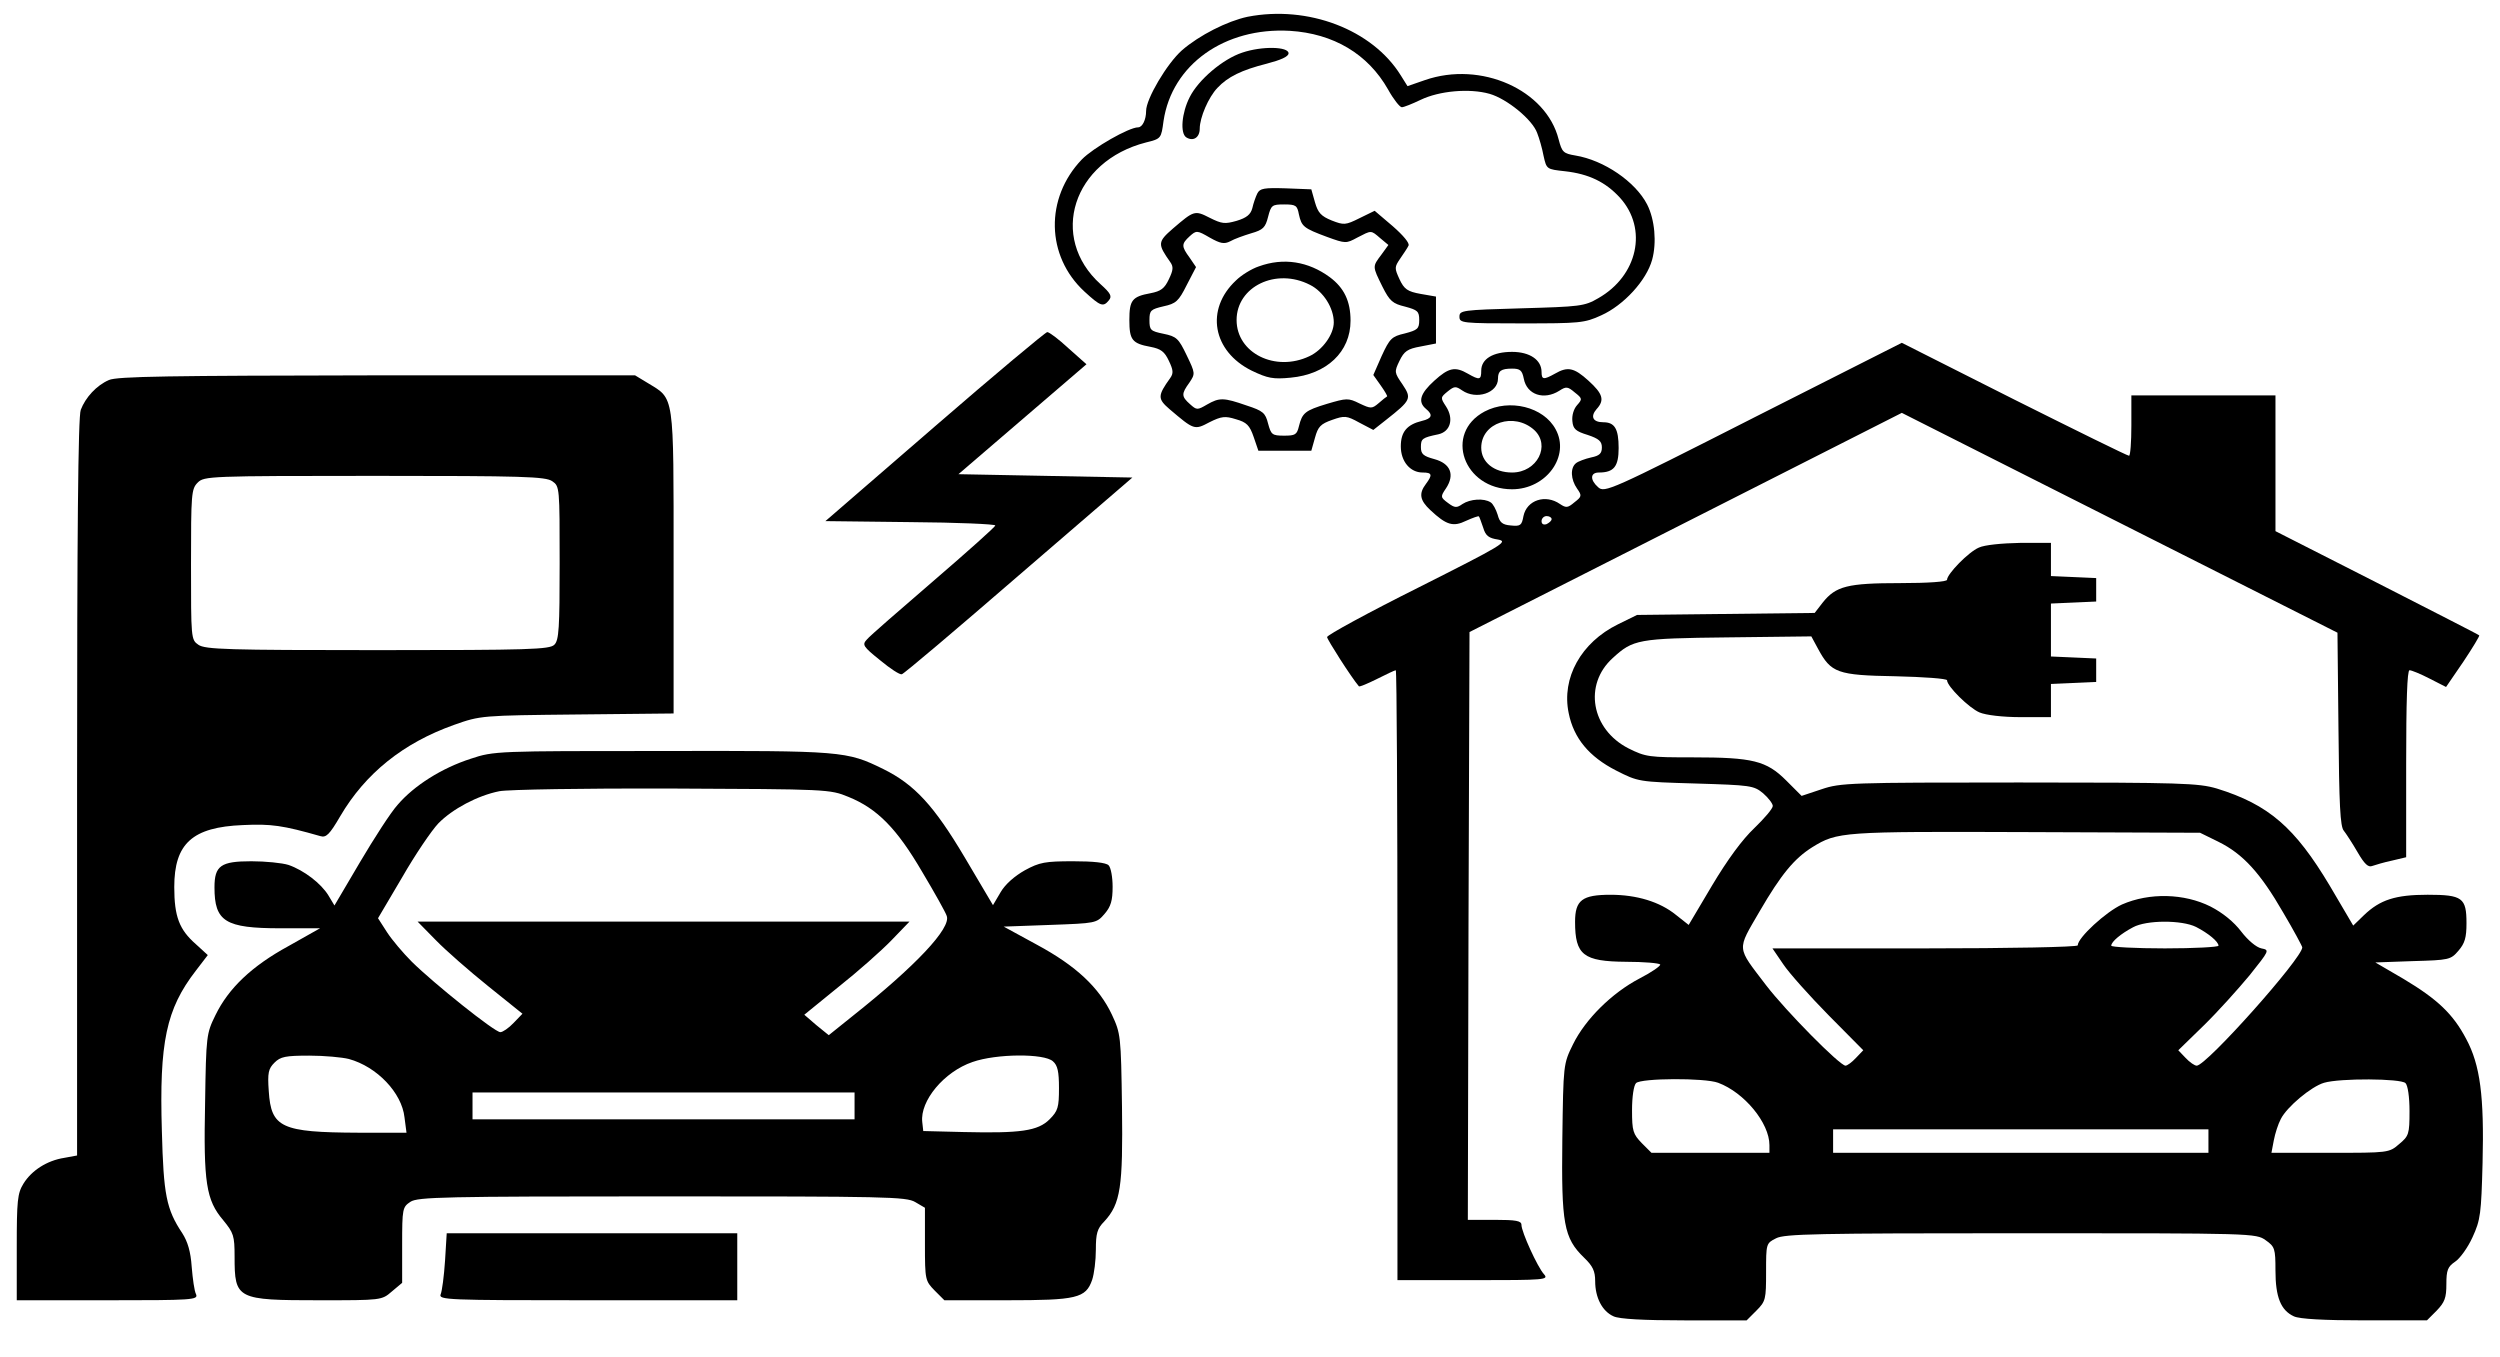 <?xml version="1.0" standalone="no"?>
<!DOCTYPE svg PUBLIC "-//W3C//DTD SVG 20010904//EN"
 "http://www.w3.org/TR/2001/REC-SVG-20010904/DTD/svg10.dtd">
<svg version="1.0" xmlns="http://www.w3.org/2000/svg"
 width="746pt" height="405pt" viewBox="0 0 746 405"
 preserveAspectRatio="xMidYMid meet">

<g transform="translate(0,405) scale(0.1,-0.1)"
fill="#000000" stroke="none">
<path d="M3723 4000 c-61 -13 -144 -55 -196 -100 -45 -40 -107 -145 -107 -181
0 -26 -11 -49 -24 -49 -27 0 -134 -61 -168 -96 -110 -115 -107 -288 8 -394 48
-44 56 -47 73 -26 10 12 5 21 -25 48 -155 140 -83 367 136 423 45 11 45 12 52
64 25 168 182 280 377 269 130 -8 233 -69 293 -175 16 -29 35 -53 41 -53 6 0
31 10 56 22 56 27 146 35 206 18 52 -15 128 -77 142 -117 6 -15 15 -46 19 -68
9 -40 9 -40 64 -46 71 -8 121 -32 164 -79 84 -93 53 -233 -65 -300 -41 -24
-55 -25 -229 -30 -177 -5 -185 -6 -185 -25 0 -19 7 -20 185 -20 174 0 188 1
238 24 67 30 135 104 152 166 14 51 8 120 -15 165 -35 68 -129 132 -214 146
-36 6 -40 10 -50 48 -37 148 -232 235 -399 177 l-52 -18 -20 32 c-85 137 -277
210 -457 175z"/>
<path d="M3707 3893 c-58 -19 -131 -81 -157 -133 -24 -47 -29 -108 -10 -120
21 -13 40 0 40 26 0 33 26 94 53 122 31 33 72 53 147 72 42 11 65 21 65 31 0
20 -79 22 -138 2z"/>
<path d="M3752 3473 c-5 -10 -12 -30 -15 -44 -5 -19 -17 -29 -47 -38 -35 -10
-44 -9 -80 9 -45 23 -47 22 -110 -32 -46 -40 -46 -46 -8 -100 10 -14 9 -24 -4
-51 -13 -28 -24 -36 -55 -42 -55 -10 -63 -21 -63 -80 0 -59 8 -70 63 -80 31
-6 42 -14 55 -42 13 -27 14 -37 4 -51 -38 -53 -38 -62 -2 -93 73 -62 74 -63
119 -39 36 18 47 19 79 9 32 -9 41 -18 53 -53 l14 -41 79 0 79 0 11 39 c9 33
17 41 51 53 37 13 43 13 81 -8 l42 -22 38 30 c75 59 77 64 49 106 -24 35 -25
37 -9 70 14 29 24 36 63 43 l46 9 0 70 0 70 -46 8 c-39 7 -49 14 -63 44 -15
33 -15 36 2 61 10 15 22 32 25 39 4 7 -15 30 -47 58 l-54 46 -45 -22 c-42 -21
-47 -21 -83 -7 -32 13 -41 23 -50 54 l-11 39 -76 3 c-65 2 -77 0 -85 -15z
m124 -63 c8 -36 14 -41 84 -67 55 -20 57 -20 90 -2 43 22 40 23 69 -2 l24 -20
-21 -29 c-27 -36 -27 -34 3 -95 22 -44 31 -51 68 -60 37 -10 42 -14 42 -40 0
-26 -5 -30 -43 -40 -39 -9 -45 -15 -69 -67 l-25 -57 22 -31 c12 -17 21 -32 19
-33 -2 -1 -14 -10 -25 -20 -20 -17 -23 -17 -57 -1 -34 17 -39 16 -97 -1 -66
-20 -74 -27 -84 -67 -6 -25 -11 -28 -44 -28 -36 0 -39 3 -48 36 -8 32 -15 38
-64 54 -69 24 -81 24 -118 3 -29 -17 -31 -17 -51 1 -26 23 -26 31 -2 64 18 27
18 28 -8 82 -24 50 -30 56 -69 64 -39 8 -42 11 -42 41 0 29 4 32 42 41 37 8
45 15 69 63 l28 54 -19 28 c-25 34 -25 41 0 64 20 18 22 18 60 -4 32 -18 43
-20 61 -11 12 7 40 17 63 24 35 10 42 17 50 49 9 35 12 37 48 37 35 0 39 -3
44 -30z"/>
<path d="M3756 3255 c-21 -7 -52 -26 -68 -42 -92 -86 -70 -211 47 -269 48 -23
64 -26 116 -21 108 10 179 77 179 170 0 58 -19 98 -62 130 -64 47 -138 59
-212 32z m153 -55 c40 -20 71 -69 71 -112 0 -36 -34 -83 -73 -101 -101 -48
-217 9 -217 108 0 100 118 157 219 105z"/>
<path d="M2789 2777 l-326 -282 253 -3 c140 -1 254 -6 254 -10 0 -4 -83 -78
-184 -165 -101 -87 -191 -165 -199 -175 -15 -16 -12 -21 39 -62 30 -25 59 -44
65 -42 6 1 163 134 349 295 l339 292 -259 5 -260 5 191 164 191 164 -54 48
c-29 27 -57 48 -63 48 -5 0 -157 -127 -336 -282z"/>
<path d="M5232 2803 c-427 -217 -444 -224 -463 -207 -25 22 -24 44 2 44 45 0
59 18 59 73 0 58 -12 77 -46 77 -31 0 -39 17 -20 39 25 27 19 46 -24 85 -43
39 -62 43 -100 21 -34 -19 -40 -18 -40 5 0 36 -35 60 -88 60 -57 0 -92 -21
-92 -56 0 -28 -5 -29 -40 -9 -38 22 -57 18 -100 -21 -42 -38 -50 -63 -25 -84
22 -18 18 -29 -12 -36 -45 -11 -63 -33 -63 -76 0 -45 28 -78 65 -78 29 0 30
-7 10 -34 -22 -29 -18 -49 13 -78 48 -45 68 -51 107 -32 20 9 37 15 38 13 2
-2 7 -17 13 -34 7 -24 17 -31 44 -35 32 -6 15 -16 -237 -143 -150 -75 -273
-142 -273 -148 0 -7 72 -120 95 -147 2 -2 26 8 54 22 28 14 53 26 56 26 3 0 5
-409 5 -910 l0 -910 227 0 c216 0 225 1 210 18 -19 21 -67 126 -67 147 0 12
-16 15 -80 15 l-80 0 2 877 3 877 645 327 645 327 650 -328 650 -328 3 -288
c2 -224 5 -291 16 -303 7 -9 26 -38 41 -64 21 -36 32 -46 44 -41 9 3 35 11 59
16 l42 10 0 279 c0 185 3 279 10 279 6 0 33 -11 60 -25 l49 -25 52 76 c28 42
49 77 47 78 -1 2 -139 72 -305 157 l-303 154 0 203 0 202 -215 0 -215 0 0 -90
c0 -49 -3 -90 -7 -90 -5 0 -159 76 -343 168 l-335 169 -443 -224z m-685 117
c9 -48 60 -65 106 -36 20 13 25 13 46 -5 23 -18 23 -20 7 -38 -10 -11 -16 -31
-14 -48 2 -23 10 -30 46 -41 33 -11 42 -19 42 -37 0 -18 -7 -25 -32 -30 -18
-4 -39 -12 -45 -17 -18 -14 -16 -49 3 -76 15 -21 14 -24 -8 -41 -20 -17 -25
-17 -43 -5 -43 30 -99 12 -109 -36 -5 -28 -9 -31 -38 -28 -25 2 -33 9 -39 32
-5 16 -14 33 -21 37 -20 13 -61 10 -84 -5 -17 -12 -23 -12 -43 3 -23 17 -23
19 -6 44 27 41 13 74 -35 87 -33 9 -40 15 -40 36 0 25 4 28 52 38 36 8 47 46
23 83 -17 26 -17 27 5 45 20 16 24 16 43 3 42 -29 107 -8 107 35 0 23 9 30 42
30 24 0 30 -5 35 -30z m83 -419 c0 -5 -7 -11 -15 -15 -9 -3 -15 0 -15 9 0 8 7
15 15 15 8 0 15 -4 15 -9z"/>
<path d="M4430 2822 c-122 -65 -63 -232 82 -232 102 0 174 99 130 179 -36 67
-138 92 -212 53z m148 -55 c50 -46 9 -127 -66 -127 -54 0 -92 31 -92 74 0 75
98 107 158 53z"/>
<path d="M325 2916 c-37 -16 -70 -52 -84 -89 -8 -19 -11 -373 -11 -1127 l0
-1098 -38 -7 c-52 -8 -98 -38 -122 -77 -18 -29 -20 -51 -20 -190 l0 -158 271
0 c254 0 271 1 264 18 -5 9 -10 46 -13 82 -3 45 -12 75 -28 100 -48 72 -56
115 -61 305 -8 265 13 364 101 478 l36 47 -36 33 c-49 43 -64 82 -64 170 0
130 54 179 205 185 84 4 119 -1 231 -33 17 -5 27 4 59 59 75 128 188 219 340
273 79 28 82 28 368 31 l287 3 0 452 c0 508 3 485 -77 534 l-38 23 -770 0
c-619 -1 -776 -3 -800 -14z m1323 -302 c22 -15 22 -19 22 -244 0 -194 -2 -231
-16 -244 -14 -14 -75 -16 -527 -16 -448 0 -515 2 -535 16 -22 15 -22 19 -22
240 0 211 1 225 20 244 19 19 33 20 528 20 443 0 510 -2 530 -16z"/>
<path d="M5905 2416 c-31 -13 -95 -79 -95 -96 0 -6 -57 -10 -140 -10 -157 0
-192 -9 -231 -58 l-24 -31 -265 -3 -265 -3 -57 -28 c-110 -54 -169 -160 -147
-265 15 -75 61 -130 141 -171 67 -34 67 -34 238 -39 164 -5 173 -6 201 -29 16
-14 29 -31 29 -38 0 -8 -25 -37 -55 -66 -36 -34 -80 -94 -126 -171 l-70 -118
-38 30 c-48 39 -117 60 -195 60 -85 0 -106 -16 -106 -81 0 -99 25 -118 152
-119 53 0 99 -4 102 -8 2 -4 -25 -23 -62 -42 -82 -43 -161 -121 -198 -196 -29
-59 -29 -59 -32 -283 -3 -252 4 -295 65 -354 26 -25 33 -40 33 -70 0 -49 21
-90 55 -105 17 -8 89 -12 211 -12 l186 0 29 29 c28 28 29 34 29 115 0 85 0 86
30 101 25 13 121 15 730 15 694 0 702 0 731 -21 27 -19 29 -25 29 -90 0 -80
16 -119 55 -137 17 -8 89 -12 211 -12 l186 0 29 29 c24 25 29 38 29 79 0 42 4
52 26 67 14 9 38 42 52 73 24 52 26 71 30 222 5 199 -7 292 -49 370 -39 74
-85 118 -187 179 l-84 49 112 4 c108 3 113 4 136 31 19 22 24 39 24 82 0 76
-12 85 -116 85 -96 0 -142 -15 -190 -61 l-32 -31 -70 119 c-104 174 -182 242
-337 290 -55 16 -104 18 -590 18 -504 0 -533 -1 -589 -20 l-60 -20 -46 46
c-59 59 -100 69 -278 69 -131 0 -141 1 -193 27 -111 57 -134 190 -47 269 61
56 75 59 343 62 l250 3 20 -37 c39 -72 57 -79 231 -82 85 -2 154 -7 154 -12 0
-18 66 -83 97 -96 19 -8 69 -14 123 -14 l90 0 0 50 0 49 68 3 67 3 0 35 0 35
-67 3 -68 3 0 79 0 79 68 3 67 3 0 35 0 35 -67 3 -68 3 0 49 0 50 -92 0 c-54
-1 -106 -6 -123 -14z m715 -878 c73 -36 125 -93 193 -211 32 -54 57 -101 57
-104 0 -32 -286 -353 -315 -353 -6 0 -21 10 -33 23 l-22 23 76 74 c42 41 103
109 137 150 59 74 60 75 35 80 -15 3 -40 24 -60 50 -22 29 -55 56 -92 75 -78
39 -182 42 -264 6 -48 -22 -132 -99 -132 -122 0 -5 -205 -9 -455 -9 l-456 0
32 -47 c18 -27 79 -95 136 -153 l103 -104 -22 -23 c-12 -13 -26 -23 -31 -23
-17 0 -178 163 -237 240 -89 117 -88 102 -19 221 64 110 103 157 157 191 75
46 87 47 637 45 l520 -2 55 -27z m-67 -254 c37 -19 67 -44 67 -56 0 -4 -72 -8
-160 -8 -88 0 -160 4 -160 8 0 12 29 36 65 55 40 22 146 22 188 1z m-1426
-465 c78 -29 153 -120 153 -186 l0 -23 -176 0 -176 0 -29 29 c-26 27 -29 36
-29 98 0 40 5 74 12 81 15 15 205 16 245 1z m2051 -1 c7 -7 12 -41 12 -84 0
-68 -2 -74 -31 -98 -30 -26 -32 -26 -206 -26 l-175 0 7 37 c4 21 13 49 21 64
18 36 91 97 129 108 47 14 229 13 243 -1z m-588 -173 l0 -35 -560 0 -560 0 0
35 0 35 560 0 560 0 0 -35z"/>
<path d="M1405 1786 c-87 -28 -169 -80 -218 -137 -21 -23 -71 -101 -113 -172
l-76 -129 -18 30 c-22 36 -73 75 -119 91 -19 6 -69 11 -111 11 -91 0 -110 -13
-110 -78 0 -102 32 -122 197 -122 l118 0 -94 -53 c-110 -60 -179 -126 -218
-206 -27 -55 -28 -61 -31 -261 -5 -239 3 -291 54 -351 31 -38 34 -46 34 -109
0 -127 6 -130 254 -130 184 0 185 0 215 26 l31 26 0 113 c0 109 1 113 25 129
22 14 99 16 751 16 668 0 728 -1 755 -17 l29 -17 0 -109 c0 -107 1 -109 29
-138 l29 -29 187 0 c208 0 235 6 254 61 6 18 11 58 11 90 0 48 4 63 25 84 49
53 56 103 53 342 -3 213 -4 219 -30 275 -38 81 -107 146 -224 209 l-99 54 138
5 c137 5 139 5 163 33 19 22 24 40 24 81 0 28 -5 57 -12 64 -8 8 -46 12 -106
12 -83 0 -100 -3 -144 -27 -30 -17 -58 -41 -72 -65 l-23 -39 -84 142 c-92 155
-150 218 -243 264 -110 54 -121 55 -661 54 -492 0 -501 0 -570 -23z m1127
-114 c86 -35 144 -94 220 -224 37 -62 70 -121 73 -131 14 -36 -92 -149 -281
-299 l-71 -57 -37 30 -36 31 102 83 c57 45 128 108 158 139 l54 56 -734 0
-734 0 54 -55 c30 -31 101 -93 157 -138 l102 -82 -26 -27 c-15 -16 -33 -28
-40 -28 -17 0 -198 145 -264 210 -26 26 -59 65 -74 88 l-27 42 72 122 c39 68
88 140 108 161 42 43 117 83 182 96 25 5 256 9 515 8 465 -2 471 -2 527 -25z
m-1491 -782 c84 -23 158 -101 166 -174 l6 -46 -144 0 c-230 1 -260 15 -267
124 -4 55 -1 67 17 85 18 18 33 21 104 21 45 0 98 -5 118 -10z m2101 -7 c14
-12 18 -31 18 -80 0 -57 -3 -68 -28 -93 -35 -35 -87 -42 -257 -38 l-120 3 -3
27 c-7 63 65 150 150 179 71 25 214 26 240 2z m-592 -133 l0 -40 -570 0 -570
0 0 40 0 40 570 0 570 0 0 -40z"/>
<path d="M1328 288 c-3 -46 -9 -91 -13 -100 -7 -17 18 -18 439 -18 l446 0 0
100 0 100 -434 0 -433 0 -5 -82z"/>
</g>
</svg>
